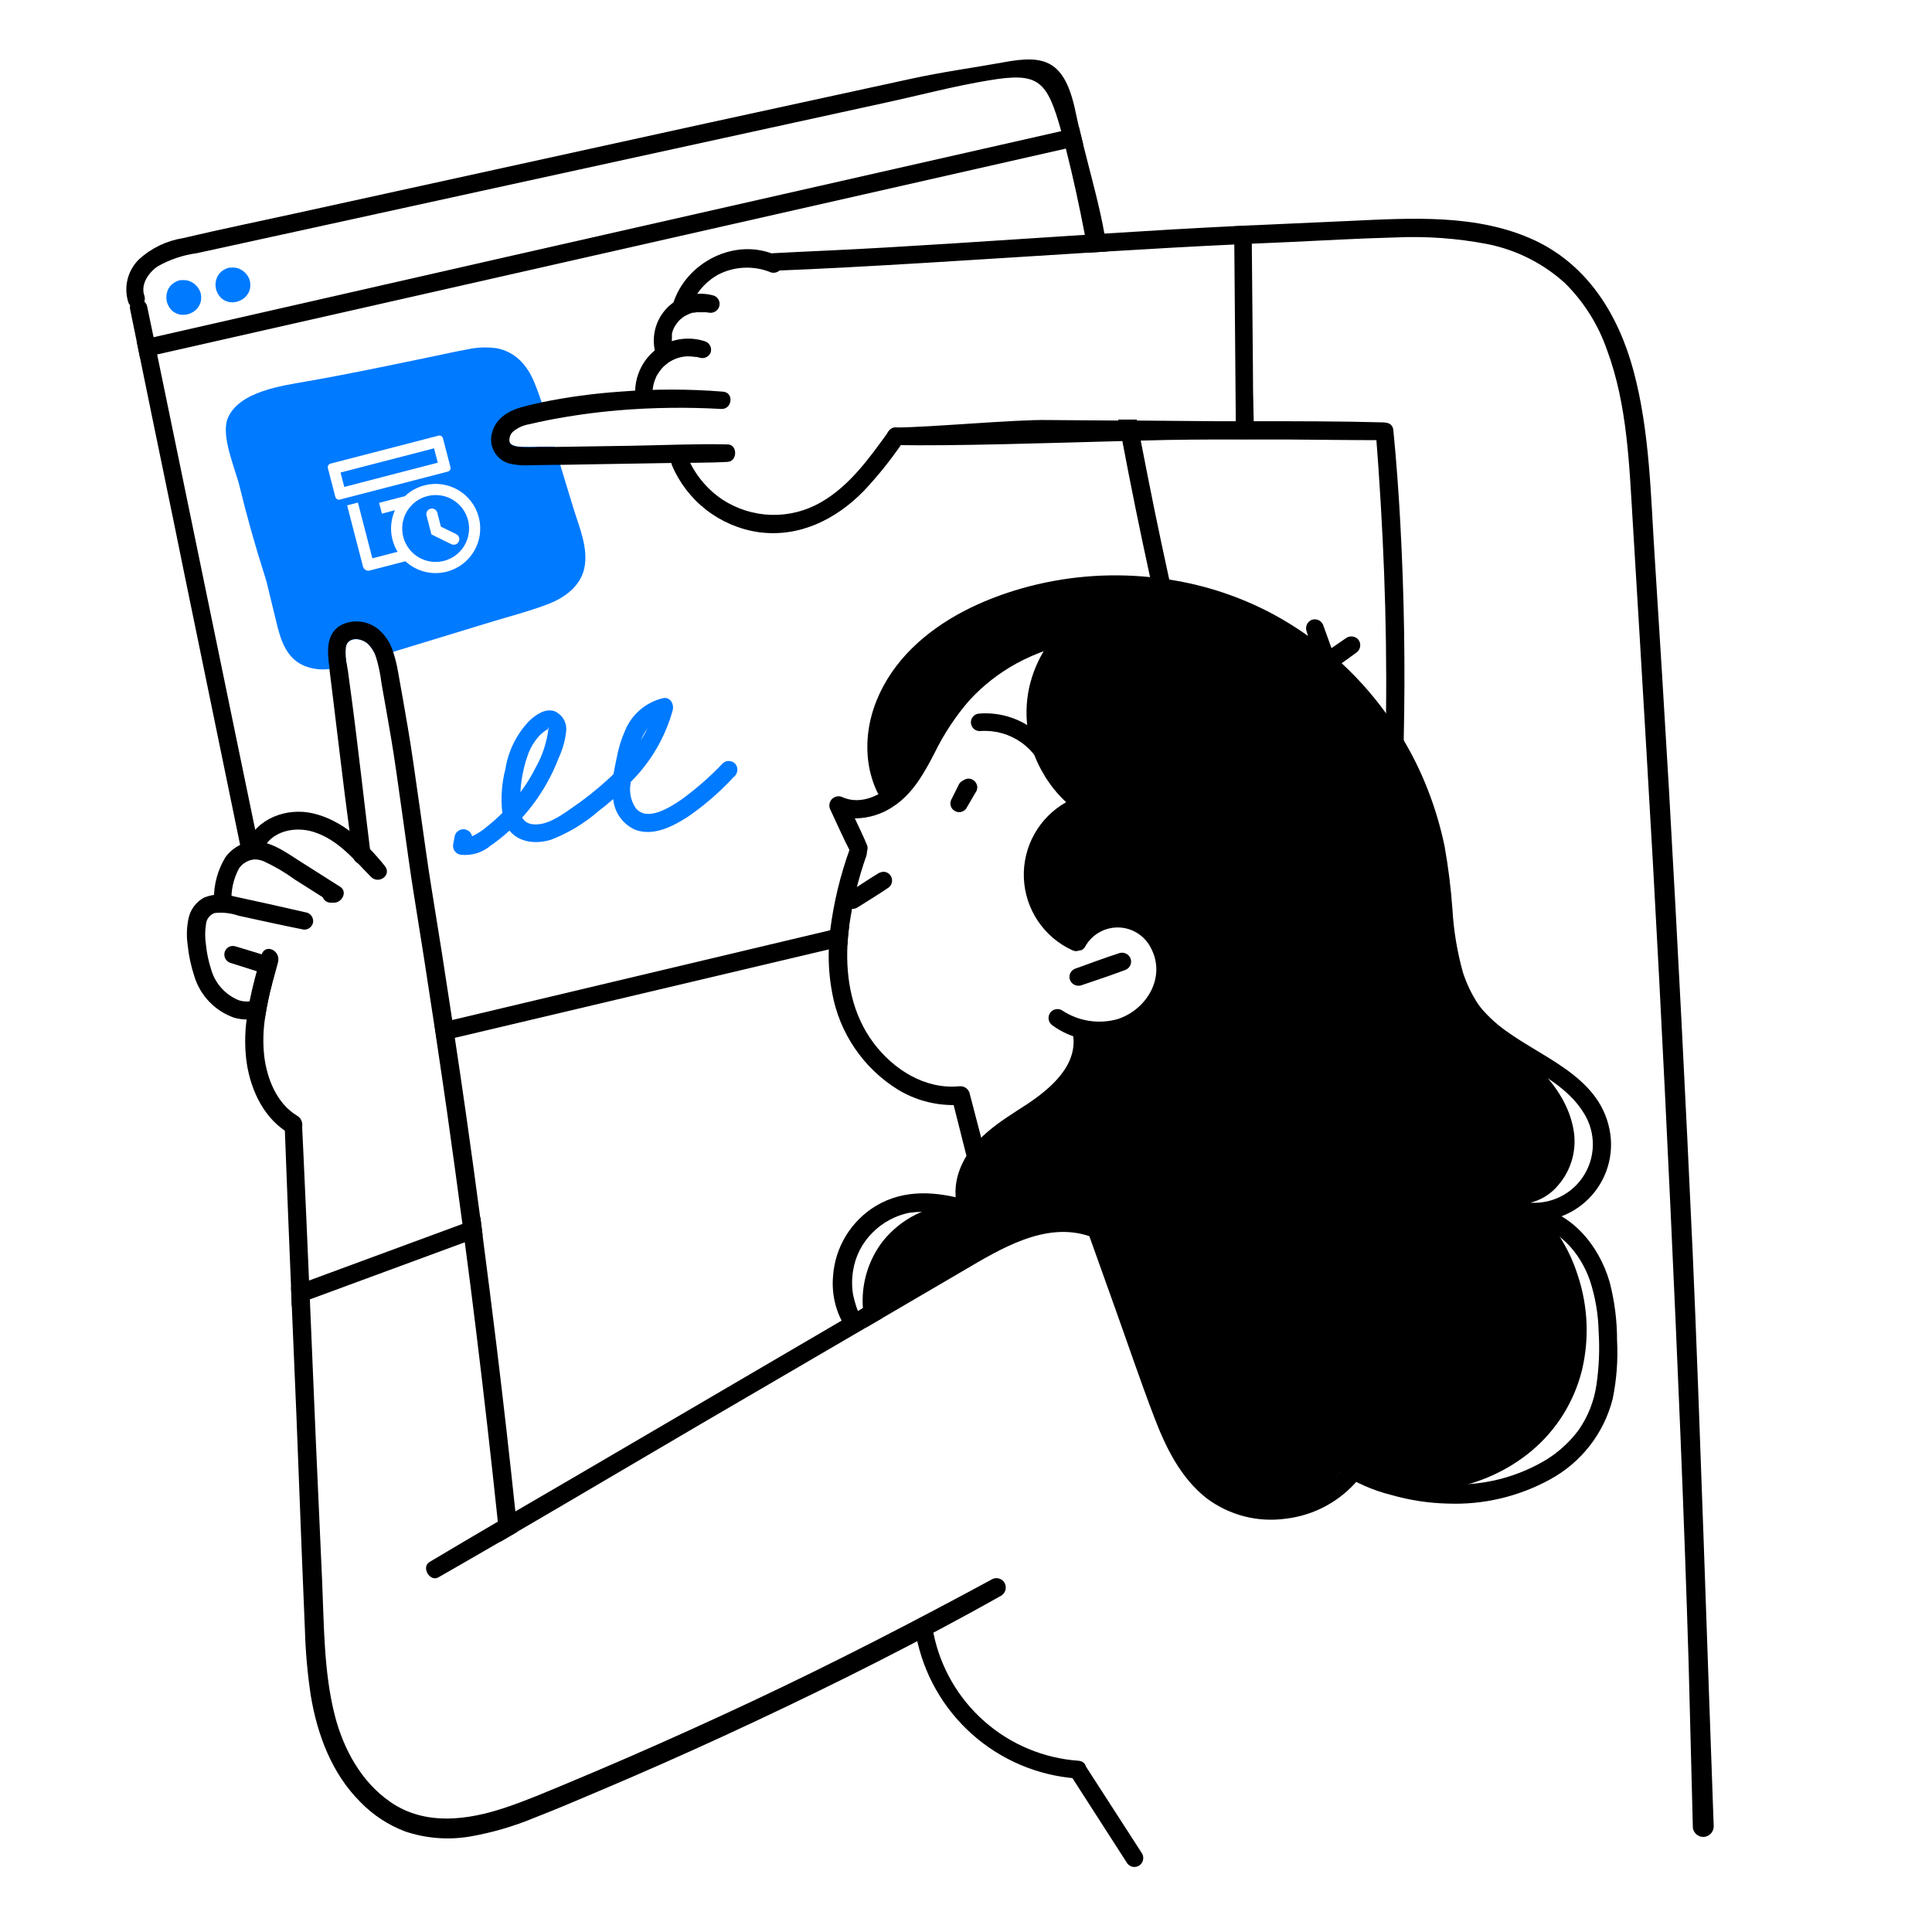 <svg width="192" height="192" viewBox="0 0 192 192" fill="none" xmlns="http://www.w3.org/2000/svg">
<rect width="192" height="192" fill="white"/>
<path d="M165.029 83.37C164.593 72.485 163.833 43.198 160.598 34.048C157.364 24.898 149.706 23.599 144.352 22.971C138.998 22.343 109.187 23.953 109.187 23.953C109.187 23.953 105.591 8.062 103.959 6.644C102.327 5.226 70.425 12.551 63.129 14.486C55.833 16.421 16.761 24.625 14.243 25.807C11.725 26.988 25.024 83.289 25.024 83.289L22.41 86.774C22.218 88.665 22.085 89.499 22.085 89.499L20.889 89.824C20.889 89.824 19.146 91.242 19.693 95.599C20.239 99.956 24.914 100.93 24.914 100.93C24.914 100.93 25.238 103.648 25.785 107.134C25.913 108.102 26.291 109.021 26.883 109.798C27.475 110.575 28.26 111.184 29.16 111.564C29.16 111.564 30.031 131.503 30.253 137.484C30.474 143.466 29.514 165.546 34.174 175.042C38.833 184.539 45.384 182.663 50.937 180.706C56.49 178.75 91.331 161.765 91.331 161.765C91.331 161.765 91.331 164.807 95.023 169.814C98.715 174.821 106.89 175.81 106.89 175.81C106.89 175.81 111.247 182.885 112.99 184.517C114.733 186.149 168.241 181.652 169.275 180.382C170.309 179.111 165.465 94.262 165.029 83.37ZM50.28 151.419L43.958 102.097L83.267 93.28C83.267 93.28 82.528 94.019 84.463 101.115C86.398 108.212 95.459 108.847 95.459 108.847C95.459 108.847 99.048 122.021 99.151 122.567C99.254 123.114 50.28 151.419 50.28 151.419ZM115.493 58.875L112.222 42.947H137.485L138.223 73.105L115.493 58.875Z" fill="white"/>
<path d="M73.117 75.966C72.973 75.781 72.761 75.661 72.529 75.632C72.296 75.603 72.061 75.667 71.876 75.811C70.589 77.17 69.177 78.406 67.659 79.503C66.559 80.241 64.278 81.718 63.162 80.286C62.688 79.571 62.511 78.699 62.668 77.856C62.664 77.812 62.664 77.767 62.668 77.723C64.663 75.747 66.107 73.282 66.855 70.575C67.002 69.984 66.626 69.238 65.902 69.379C65.073 69.573 64.302 69.96 63.65 70.508C62.999 71.055 62.485 71.749 62.151 72.532C61.757 73.399 61.472 74.312 61.301 75.249C61.183 75.803 61.065 76.364 60.969 76.926C60.802 77.103 60.625 77.273 60.438 77.435C59.265 78.511 58.013 79.499 56.694 80.389C55.638 81.127 54.271 82.08 52.92 81.91C52.707 81.893 52.502 81.824 52.323 81.708C52.144 81.592 51.996 81.433 51.894 81.246C52.829 80.21 53.647 79.073 54.33 77.856C54.79 77.046 55.188 76.201 55.519 75.331C55.904 74.507 56.153 73.627 56.258 72.724C56.316 72.307 56.238 71.883 56.034 71.516C55.83 71.148 55.512 70.856 55.128 70.686C54.183 70.346 53.2 71.055 52.551 71.69C51.313 73.001 50.502 74.657 50.224 76.438C49.854 77.859 49.751 79.337 49.922 80.795C49.437 81.273 48.927 81.724 48.393 82.147C47.947 82.534 47.45 82.86 46.916 83.114C46.874 82.911 46.761 82.729 46.599 82.601C46.436 82.472 46.234 82.404 46.026 82.41C45.819 82.415 45.62 82.493 45.465 82.63C45.309 82.766 45.206 82.953 45.174 83.158C45.122 83.431 45.077 83.705 45.026 83.978C45.004 84.202 45.068 84.425 45.205 84.604C45.342 84.782 45.542 84.901 45.764 84.938C46.303 85.003 46.848 84.955 47.367 84.797C47.886 84.639 48.366 84.376 48.777 84.022C49.428 83.573 50.048 83.08 50.631 82.545C51.583 83.727 53.252 83.912 54.751 83.454C56.475 82.79 58.07 81.831 59.463 80.618C59.965 80.234 60.46 79.835 60.94 79.414C61 80.076 61.237 80.709 61.627 81.247C62.017 81.785 62.545 82.208 63.155 82.472C64.942 83.129 66.847 82.132 68.324 81.194C69.997 80.046 71.536 78.713 72.91 77.221C73.102 77.081 73.231 76.87 73.27 76.636C73.309 76.401 73.254 76.16 73.117 75.966ZM52.551 74.769C52.8 74.16 53.154 73.6 53.599 73.115C53.821 72.889 54.069 72.691 54.338 72.524L54.456 72.458C54.446 72.387 54.446 72.315 54.456 72.244C54.475 72.281 54.49 72.321 54.5 72.362C54.5 72.399 54.5 72.428 54.5 72.458C54.5 72.561 54.552 72.598 54.5 72.458C54.331 73.8 53.902 75.097 53.237 76.276C52.805 77.139 52.295 77.962 51.716 78.735C51.788 77.378 52.07 76.04 52.551 74.769ZM63.628 73.713C63.812 73.229 64.06 72.772 64.366 72.355C64.136 72.822 63.88 73.276 63.598 73.713H63.628Z" fill="#007AFF"/>
<path d="M107.163 62.064C103.134 62.59 99.362 64.334 96.351 67.063C94.838 68.416 93.542 69.996 92.512 71.745C91.389 73.665 90.555 75.784 89.092 77.483C87.8 78.96 85.585 80.112 83.65 79.189C83.484 79.128 83.304 79.116 83.132 79.156C82.96 79.195 82.803 79.283 82.679 79.409C82.556 79.536 82.472 79.695 82.437 79.868C82.402 80.041 82.418 80.221 82.483 80.385C83.163 81.825 83.798 83.295 84.536 84.705C84.641 84.903 84.816 85.054 85.026 85.128C85.237 85.203 85.468 85.196 85.674 85.109C85.88 85.022 86.046 84.861 86.138 84.658C86.231 84.454 86.245 84.224 86.176 84.011C85.799 83.11 85.378 82.216 84.95 81.33C86.344 81.326 87.705 80.895 88.849 80.097C90.717 78.849 91.84 76.833 92.851 74.883C93.779 72.969 94.956 71.186 96.351 69.581C97.691 68.128 99.257 66.901 100.989 65.948C102.988 64.856 105.162 64.121 107.414 63.777C107.641 63.744 107.845 63.622 107.983 63.437C108.12 63.253 108.178 63.022 108.145 62.795C108.112 62.568 107.989 62.363 107.805 62.226C107.621 62.089 107.39 62.031 107.163 62.064Z" fill="black"/>
<path d="M97.385 119.93C96.455 116.578 95.628 113.195 94.772 109.821C92.828 109.829 90.92 109.303 89.255 108.299C87.551 107.248 86.088 105.85 84.96 104.196C83.831 102.542 83.063 100.669 82.705 98.7C82.43 97.264 82.317 95.803 82.365 94.343C82.365 93.707 82.432 93.072 82.505 92.437C82.854 89.688 83.506 86.987 84.448 84.381C84.825 83.295 86.464 83.952 86.102 85.031C85.306 87.29 84.734 89.623 84.396 91.994C84.396 92.083 84.396 92.179 84.359 92.275C84.293 92.814 84.241 93.36 84.219 93.9C84.049 97.333 84.699 100.819 86.796 103.625C88.782 106.283 91.921 108.285 95.34 107.952C95.581 107.926 95.822 107.993 96.015 108.138C96.209 108.283 96.339 108.497 96.381 108.735C97.297 112.302 98.272 115.854 99.114 119.443C99.357 120.484 97.659 120.912 97.385 119.93Z" fill="black"/>
<path d="M97.112 78.126C97.078 77.9 96.956 77.696 96.773 77.558C96.681 77.487 96.576 77.436 96.465 77.407C96.353 77.378 96.237 77.371 96.123 77.388C95.965 77.419 95.816 77.485 95.687 77.58L95.525 77.676C95.401 77.771 95.307 77.899 95.251 78.045L94.513 79.522C94.469 79.626 94.447 79.738 94.447 79.85C94.447 79.963 94.469 80.075 94.513 80.179C94.591 80.354 94.723 80.499 94.889 80.593C95.053 80.691 95.247 80.73 95.436 80.704C95.665 80.671 95.872 80.549 96.012 80.364C96.322 79.832 96.64 79.3 96.943 78.769C97.019 78.678 97.07 78.568 97.09 78.451C97.126 78.347 97.134 78.235 97.112 78.126Z" fill="black"/>
<path d="M105.597 76.723C105.102 74.931 103.995 73.369 102.468 72.309C100.94 71.249 99.09 70.757 97.238 70.919C97.125 70.935 97.016 70.973 96.917 71.031C96.818 71.09 96.732 71.167 96.663 71.258C96.594 71.35 96.544 71.454 96.515 71.565C96.487 71.676 96.48 71.791 96.496 71.905C96.512 72.018 96.55 72.127 96.608 72.226C96.666 72.325 96.743 72.411 96.835 72.48C96.927 72.549 97.031 72.599 97.142 72.628C97.253 72.656 97.368 72.663 97.482 72.647C98.911 72.555 100.328 72.957 101.496 73.785C102.664 74.613 103.513 75.817 103.899 77.196C103.988 77.388 104.143 77.542 104.335 77.63C104.527 77.719 104.745 77.736 104.949 77.68C105.153 77.623 105.33 77.496 105.449 77.32C105.567 77.145 105.62 76.934 105.597 76.723Z" fill="black"/>
<path d="M88.473 86.972C88.402 86.88 88.313 86.803 88.212 86.746C88.11 86.689 87.998 86.653 87.883 86.64C87.657 86.629 87.434 86.691 87.247 86.817C86.221 87.438 85.217 88.124 84.205 88.781C84.025 88.923 83.909 89.129 83.881 89.357C83.853 89.584 83.916 89.812 84.057 89.993C84.2 90.17 84.406 90.286 84.632 90.315C84.858 90.344 85.086 90.284 85.268 90.148C86.287 89.505 87.321 88.877 88.318 88.198C88.5 88.055 88.618 87.847 88.647 87.617C88.676 87.388 88.614 87.156 88.473 86.972Z" fill="black"/>
<path d="M108.168 79.204C106.825 78.269 105.726 77.024 104.964 75.575C104.202 74.125 103.8 72.514 103.79 70.877C103.781 69.24 104.165 67.625 104.91 66.167C105.656 64.709 106.74 63.452 108.072 62.501C108.981 61.828 107.91 60.462 107.001 61.12C104.58 62.888 102.892 65.484 102.26 68.415C101.652 71.348 102.18 74.402 103.737 76.96C104.336 77.984 105.082 78.915 105.953 79.721C104.625 80.469 103.53 81.569 102.789 82.899C102.047 84.23 101.688 85.74 101.75 87.262C101.813 88.784 102.295 90.259 103.144 91.525C103.992 92.79 105.174 93.796 106.559 94.431C107.6 94.934 108.257 93.25 107.216 92.748C106.052 92.19 105.082 91.298 104.428 90.185C103.775 89.073 103.468 87.791 103.547 86.503C103.627 85.215 104.088 83.98 104.873 82.956C105.658 81.933 106.731 81.166 107.954 80.755C108.1 80.694 108.228 80.597 108.324 80.471C108.421 80.346 108.483 80.198 108.505 80.041C108.526 79.884 108.507 79.725 108.448 79.578C108.389 79.431 108.292 79.303 108.168 79.204Z" fill="black"/>
<path d="M116.195 93.819C115.812 92.9 115.193 92.098 114.4 91.496C113.608 90.893 112.671 90.509 111.683 90.385C110.602 90.264 109.509 90.474 108.549 90.987C107.59 91.5 106.808 92.291 106.307 93.257C105.901 94.136 107.333 94.963 107.828 94.099C108.149 93.508 108.626 93.016 109.207 92.676C109.787 92.336 110.45 92.161 111.123 92.17C111.796 92.179 112.453 92.372 113.024 92.728C113.595 93.083 114.059 93.588 114.364 94.188C115.914 97.068 113.995 100.324 111.07 101.277C110.156 101.535 109.197 101.595 108.257 101.454C107.317 101.312 106.419 100.973 105.62 100.457C105.432 100.316 105.196 100.256 104.963 100.289C104.731 100.322 104.521 100.447 104.38 100.635C104.239 100.823 104.178 101.059 104.211 101.292C104.245 101.524 104.369 101.734 104.557 101.875C105.457 102.544 106.492 103.01 107.59 103.239C108.688 103.469 109.822 103.457 110.915 103.204C111.94 102.982 112.907 102.551 113.758 101.937C114.608 101.323 115.322 100.54 115.855 99.638C116.367 98.763 116.664 97.78 116.723 96.769C116.782 95.758 116.601 94.747 116.195 93.819Z" fill="black"/>
<path d="M112.339 95.213C112.242 95 112.067 94.833 111.85 94.745C111.633 94.657 111.391 94.655 111.173 94.741C109.696 95.221 108.27 95.76 106.823 96.277C106.716 96.32 106.618 96.385 106.536 96.467C106.454 96.549 106.389 96.646 106.345 96.753C106.301 96.861 106.278 96.976 106.279 97.092C106.28 97.208 106.305 97.322 106.35 97.429C106.446 97.641 106.62 97.809 106.836 97.897C107.051 97.985 107.293 97.986 107.51 97.901C108.987 97.399 110.427 96.919 111.867 96.38C112.084 96.287 112.255 96.113 112.344 95.894C112.432 95.675 112.43 95.431 112.339 95.213Z" fill="black"/>
<path d="M107.208 107.282C105.465 110.036 102.415 111.351 99.912 113.263C97.888 114.814 95.784 117.576 97.15 120.212C97.207 120.356 97.227 120.512 97.207 120.665C97.187 120.819 97.128 120.965 97.035 121.089C96.943 121.212 96.819 121.31 96.678 121.373C96.536 121.435 96.381 121.46 96.227 121.445C94.896 121.309 93.552 121.508 92.318 122.024C91.083 122.54 89.998 123.356 89.16 124.399C88.151 125.712 87.58 127.308 87.528 128.963C87.499 129.639 87.556 130.317 87.698 130.979L86.088 131.917C85.915 131.291 85.803 130.651 85.755 130.004C85.572 127.622 86.274 125.255 87.727 123.358C88.612 122.251 89.724 121.348 90.99 120.711C92.255 120.074 93.644 119.717 95.06 119.666C94.844 118.493 94.961 117.282 95.4 116.173C96.581 113.101 99.409 111.461 102.046 109.748C104.372 108.205 107.215 105.834 106.609 102.681C106.388 101.581 108.086 101.337 108.33 102.43C108.606 104.132 108.203 105.874 107.208 107.282Z" fill="black"/>
<path d="M154.861 117.774C154.235 118.539 153.403 119.108 152.463 119.415C151.523 119.721 150.515 119.751 149.559 119.502C148.488 119.2 148.953 117.368 150.031 117.605C150.722 117.776 151.451 117.676 152.07 117.324C152.745 116.924 153.305 116.354 153.693 115.672C154.082 114.989 154.286 114.217 154.285 113.432C154.285 111.52 153.2 109.784 152.018 108.352C150.672 106.868 149.242 105.462 147.735 104.142C146.163 102.721 144.875 101.015 143.939 99.114C142.211 95.347 142.248 91.101 141.849 87.062C141.536 83.789 140.698 80.587 139.368 77.58C139.205 77.211 139.036 76.841 138.866 76.487C138.497 75.749 138.127 75.01 137.677 74.272C135.449 70.425 132.41 67.111 128.77 64.56C125.13 62.009 120.977 60.283 116.601 59.502C115.966 59.392 115.324 59.288 114.681 59.214C109.693 58.601 104.631 59.183 99.912 60.913C96.316 62.242 92.786 64.243 90.43 67.33C88.074 70.417 87.144 74.523 88.783 78.06C89.256 79.079 87.668 79.751 87.189 78.739C86.746 77.805 86.447 76.809 86.302 75.785C85.711 71.51 87.624 67.389 90.622 64.435C93.62 61.481 97.578 59.606 101.551 58.469C105.691 57.295 110.016 56.917 114.297 57.353C114.932 57.413 115.568 57.494 116.203 57.597C119.819 58.154 123.315 59.32 126.541 61.046C130.967 63.445 134.795 66.809 137.744 70.889C138.371 71.754 138.962 72.647 139.501 73.57C140.422 75.12 141.215 76.743 141.871 78.422C142.595 80.266 143.161 82.168 143.563 84.108C143.934 86.192 144.195 88.295 144.345 90.407C144.469 92.518 144.818 94.61 145.386 96.647C146.044 98.652 147.162 100.475 148.651 101.971C151.604 105.058 155.489 107.657 156.353 112.147C156.547 113.137 156.514 114.158 156.256 115.133C155.997 116.108 155.52 117.011 154.861 117.774Z" fill="black"/>
<path d="M157.224 136.124C156.453 139.279 154.694 142.105 152.203 144.188C147.543 148.095 140.661 149.358 135.019 146.995C133.191 149.198 130.582 150.609 127.737 150.931C124.965 151.308 122.155 150.579 119.917 148.9C117.318 146.869 115.833 143.812 114.681 140.777C113.293 137.136 112.045 133.436 110.731 129.766L108.249 122.825L107.511 120.728C108.296 120.865 109.056 121.113 109.77 121.466C109.97 122.005 110.154 122.544 110.354 123.083L112.724 129.729C113.972 133.215 115.161 136.73 116.498 140.186C117.547 142.896 118.854 145.717 121.254 147.489C125.153 150.377 131.282 149.232 133.97 145.274C134.093 145.11 134.266 144.99 134.463 144.932C134.661 144.875 134.871 144.884 135.063 144.956C137.989 146.312 141.285 146.652 144.426 145.924C150.002 144.705 154.661 140.437 155.614 134.707C156.089 131.901 155.772 129.018 154.7 126.382C153.628 123.746 151.843 121.46 149.544 119.782C148.614 119.125 149.662 117.752 150.6 118.372C153.571 120.405 155.766 123.386 156.825 126.827C157.81 129.831 157.948 133.048 157.224 136.124Z" fill="black"/>
<path d="M110.339 123.135C110.233 123.277 110.079 123.376 109.905 123.414C109.731 123.452 109.55 123.426 109.394 123.341C109.025 123.147 108.643 122.982 108.249 122.847C103.878 121.37 99.425 124.109 95.695 126.303C93.03 127.853 90.371 129.419 87.705 130.977L86.096 131.915L69.65 141.515C63.58 145.067 57.524 148.656 51.447 152.2C50.871 152.533 50.295 152.865 49.726 153.205C47.681 154.394 45.635 155.568 43.582 156.749C42.711 157.251 41.839 155.738 42.688 155.228C44.958 153.874 47.233 152.53 49.512 151.196L51.233 150.192L57.694 146.426L84.19 130.918L85.763 129.987L87.535 128.946C90.814 127.004 94.093 125.047 97.416 123.186C100.436 121.503 104.062 120.092 107.503 120.735C108.288 120.871 109.049 121.119 109.763 121.473C109.935 121.556 110.103 121.647 110.265 121.746C110.378 121.821 110.472 121.921 110.539 122.038C110.607 122.155 110.645 122.287 110.653 122.422C110.66 122.557 110.635 122.692 110.58 122.815C110.526 122.939 110.443 123.049 110.339 123.135Z" fill="black"/>
<path d="M31.116 91.639C31.083 91.863 30.965 92.065 30.785 92.203C30.606 92.34 30.381 92.403 30.156 92.378C28.007 91.949 25.858 91.469 23.71 91.004C22.945 90.737 22.129 90.646 21.324 90.738C21.085 90.824 20.876 90.978 20.723 91.181C20.571 91.385 20.482 91.629 20.468 91.883C20.364 92.546 20.364 93.221 20.468 93.884C20.55 94.72 20.724 95.545 20.985 96.343C21.18 97.034 21.533 97.671 22.014 98.203C22.496 98.736 23.094 99.151 23.761 99.415C24.093 99.517 24.443 99.55 24.788 99.511C25.183 99.483 25.564 99.348 25.89 99.122C26.216 98.896 26.476 98.587 26.641 98.226C26.711 98.037 26.847 97.879 27.025 97.783C26.751 98.81 26.532 99.85 26.368 100.9C25.782 101.17 25.145 101.311 24.5 101.313C24.08 101.313 23.662 101.253 23.259 101.136C22.33 100.81 21.49 100.271 20.806 99.561C20.123 98.852 19.615 97.993 19.323 97.052C18.979 96.017 18.751 94.947 18.644 93.862C18.525 93.004 18.555 92.132 18.732 91.285C18.823 90.841 19.011 90.422 19.283 90.059C19.555 89.697 19.904 89.399 20.305 89.188C21.25 88.823 22.291 88.787 23.259 89.084C25.615 89.594 27.978 90.111 30.326 90.657C30.443 90.669 30.556 90.704 30.659 90.76C30.762 90.816 30.853 90.892 30.926 90.983C31 91.075 31.055 91.18 31.087 91.292C31.12 91.405 31.13 91.523 31.116 91.639Z" fill="black"/>
<path d="M29.994 112.118C29.96 112.235 29.901 112.344 29.822 112.437C29.743 112.531 29.646 112.606 29.536 112.66C29.427 112.713 29.307 112.744 29.185 112.748C29.063 112.753 28.941 112.732 28.827 112.687C26.368 111.321 24.936 108.515 24.508 105.568C24.319 104.164 24.319 102.741 24.508 101.337C24.574 100.731 24.677 100.126 24.796 99.535C25.106 97.962 25.534 96.419 25.977 94.92C26.324 93.709 27.949 94.44 27.624 95.658C27.424 96.397 27.225 97.098 27.033 97.829C26.759 98.856 26.54 99.896 26.376 100.945C26.152 102.268 26.112 103.615 26.258 104.948C26.538 107.281 27.557 109.689 29.492 110.856C29.709 110.975 29.878 111.167 29.969 111.397C30.061 111.627 30.07 111.882 29.994 112.118Z" fill="black"/>
<path d="M26.301 94.933C25.356 94.638 24.418 94.349 23.473 94.069C23.261 93.987 23.027 93.987 22.816 94.069C22.709 94.113 22.614 94.179 22.534 94.261C22.454 94.344 22.391 94.442 22.35 94.549C22.27 94.763 22.275 94.999 22.366 95.209C22.457 95.418 22.627 95.584 22.838 95.671L25.659 96.565C25.873 96.646 26.109 96.646 26.323 96.565C26.543 96.47 26.715 96.292 26.803 96.07C26.885 95.853 26.879 95.611 26.785 95.399C26.691 95.186 26.517 95.019 26.301 94.933Z" fill="black"/>
<path d="M33.155 89.706H32.815C32.653 89.698 32.497 89.642 32.365 89.546C32.234 89.451 32.134 89.319 32.077 89.167L29.278 87.394C28.307 86.688 27.268 86.079 26.176 85.578L25.977 85.511C25.681 85.409 25.364 85.384 25.056 85.436C24.747 85.489 24.457 85.619 24.212 85.814C24.029 85.958 23.869 86.13 23.739 86.324C23.214 87.316 22.959 88.429 23.001 89.551C22.912 90.673 21.177 90.474 21.258 89.351C21.246 87.889 21.64 86.453 22.395 85.201C22.775 84.672 23.284 84.248 23.872 83.968C24.421 83.704 25.03 83.592 25.637 83.643H25.733C27.21 83.805 28.532 84.78 29.765 85.563L33.804 88.126C34.587 88.62 33.967 89.75 33.155 89.706Z" fill="black"/>
<path d="M38.242 86.058C36.396 83.761 34.048 81.509 31.094 80.83C28.48 80.224 25.489 81.332 24.448 83.924C24.363 84.139 24.366 84.38 24.459 84.592C24.551 84.805 24.723 84.972 24.939 85.058C25.154 85.143 25.395 85.139 25.607 85.047C25.82 84.955 25.987 84.782 26.072 84.566C26.885 82.573 29.314 82.078 31.19 82.683C33.612 83.459 35.141 85.394 36.839 87.114C37.614 87.949 38.98 86.966 38.242 86.058Z" fill="black"/>
<path d="M58.055 56.526C57.641 58.291 56.135 59.369 54.532 60.011C52.612 60.75 50.552 61.274 48.573 61.88L42.023 63.881L39.069 64.782L37.385 65.299C37.223 64.801 36.942 64.349 36.566 63.984C35.894 63.379 34.55 63.246 34.35 64.346C34.301 64.95 34.343 65.557 34.476 66.148C33.903 66.309 33.318 66.423 32.726 66.488C31.877 66.596 31.015 66.484 30.222 66.163C28.347 65.35 27.852 63.438 27.416 61.629C27.106 60.358 26.803 59.096 26.493 57.826C26.434 57.641 26.382 57.456 26.323 57.264C25.378 54.31 24.539 51.33 23.805 48.322C23.384 46.579 21.9 43.285 22.646 41.535C23.79 38.877 28.073 38.33 30.525 37.894C34.749 37.156 38.936 36.27 43.138 35.398C44.216 35.17 45.294 34.933 46.38 34.734C47.325 34.522 48.299 34.474 49.26 34.593C51.165 34.904 52.391 36.27 53.093 37.99C53.366 38.64 53.595 39.297 53.831 39.977C54.067 40.656 54.185 41.151 54.355 41.742C53.772 41.853 53.181 41.986 52.598 42.126C51.997 42.221 51.433 42.476 50.966 42.864C50.824 42.996 50.719 43.161 50.659 43.344C50.6 43.528 50.588 43.724 50.626 43.913C50.774 44.297 51.32 44.356 51.66 44.386C52.287 44.419 52.916 44.419 53.543 44.386H55.123C55.308 44.984 55.485 45.582 55.67 46.18L56.977 50.485C57.56 52.383 58.513 54.517 58.055 56.526Z" fill="#007AFF"/>
<path d="M51.409 152.238C50.833 152.57 50.257 152.902 49.688 153.242C49.615 152.57 49.548 151.905 49.474 151.233C48.81 144.922 48.091 138.61 47.318 132.299C46.959 129.345 46.582 126.391 46.188 123.438C46.114 122.825 46.033 122.219 45.952 121.606C45.46 117.919 44.953 114.227 44.431 110.529C44.096 108.196 43.754 105.862 43.404 103.529C43.325 102.938 43.237 102.347 43.139 101.756C42.489 97.424 41.812 93.089 41.108 88.752C40.517 85.111 39.476 76.863 38.848 73.244C38.545 71.457 38.228 69.678 37.91 67.898C37.805 67.012 37.622 66.137 37.364 65.284C37.199 64.786 36.918 64.336 36.544 63.969C35.872 63.364 34.528 63.231 34.365 64.338C34.31 64.939 34.35 65.545 34.484 66.133C34.521 66.325 34.55 66.517 34.58 66.694L34.949 69.441C35.444 73.06 36.374 81.257 36.839 84.949C36.853 85.17 36.783 85.388 36.643 85.56C36.504 85.731 36.304 85.844 36.084 85.875C35.865 85.905 35.642 85.852 35.461 85.726C35.279 85.599 35.151 85.409 35.104 85.193C34.964 84.247 34.838 83.302 34.705 82.35C34.188 78.606 33.228 70.372 32.741 66.51C32.737 66.458 32.737 66.406 32.741 66.355C32.534 64.878 32.335 63.024 33.871 62.13C34.471 61.823 35.15 61.701 35.82 61.779C36.49 61.856 37.122 62.13 37.637 62.566C38.311 63.157 38.807 63.924 39.07 64.782C39.273 65.402 39.431 66.036 39.542 66.679C39.882 68.533 40.199 70.372 40.524 72.27C41.181 76.043 42.252 84.432 42.873 88.206C43.591 92.592 44.281 96.978 44.94 101.365C45.029 101.956 45.118 102.554 45.199 103.145C45.598 105.774 45.984 108.405 46.358 111.039C46.826 114.337 47.279 117.643 47.717 120.956L47.961 122.788C48.448 126.48 48.906 130.172 49.356 133.82C50.021 139.285 50.641 144.75 51.217 150.214C51.298 150.886 51.365 151.551 51.409 152.238Z" fill="black"/>
<path d="M99.365 158.649C98.38 159.205 97.396 159.752 96.411 160.289C88.406 164.66 80.209 168.707 71.916 172.525C67.781 174.43 63.609 176.271 59.399 178.049C57.302 178.942 55.197 179.836 53.071 180.663C51.03 181.508 48.903 182.128 46.727 182.509C44.57 182.877 42.356 182.707 40.281 182.014C38.583 181.376 37.049 180.367 35.791 179.06C32.977 176.247 31.545 172.414 30.895 168.567C30.565 166.4 30.368 164.215 30.304 162.024C30.201 159.69 30.105 157.349 30.016 155.023C29.824 150.209 29.647 145.423 29.455 140.601C29.307 136.988 29.154 133.377 28.997 129.768L28.923 127.892C28.702 122.585 28.492 117.28 28.295 111.978C28.27 111.861 28.268 111.74 28.292 111.622C28.315 111.505 28.362 111.393 28.431 111.294C28.499 111.196 28.587 111.112 28.689 111.049C28.791 110.987 28.905 110.945 29.024 110.929C29.143 110.912 29.264 110.92 29.38 110.952C29.495 110.984 29.603 111.039 29.696 111.115C29.789 111.191 29.866 111.285 29.921 111.392C29.976 111.498 30.008 111.615 30.016 111.735C30.068 112.879 30.127 114.024 30.178 115.176C30.363 119.186 30.54 123.21 30.71 127.228C30.71 127.855 30.762 128.483 30.791 129.103C30.983 133.815 31.183 138.529 31.39 143.245C31.596 147.961 31.805 152.618 32.017 157.216C32.209 161.647 32.18 166.13 33.258 170.42C34.114 173.802 35.901 177.103 38.833 179.104C42.245 181.445 46.439 180.899 50.161 179.658C52.273 178.957 54.326 178.071 56.372 177.221C58.417 176.372 60.485 175.486 62.531 174.6C66.622 172.818 70.685 170.979 74.722 169.084C82.845 165.266 90.784 161.175 98.664 156.906C98.891 156.811 99.147 156.809 99.375 156.902C99.603 156.994 99.786 157.174 99.882 157.401C99.978 157.635 99.977 157.898 99.88 158.131C99.783 158.365 99.598 158.551 99.365 158.649Z" fill="black"/>
<path d="M107.2 174.983C103.735 174.742 100.445 173.369 97.837 171.076C95.228 168.782 93.446 165.695 92.763 162.289C92.542 161.196 90.828 161.44 91.043 162.54C91.767 166.334 93.725 169.783 96.61 172.351C99.496 174.918 103.148 176.462 107.001 176.741C108.13 176.83 108.337 175.072 107.2 174.983Z" fill="black"/>
<path d="M113.44 184.109C111.623 181.284 109.799 178.458 107.968 175.632C107.824 175.449 107.614 175.331 107.383 175.302C107.152 175.273 106.919 175.336 106.735 175.477C106.555 175.623 106.439 175.833 106.41 176.062C106.381 176.292 106.442 176.524 106.579 176.71C108.396 179.541 110.215 182.369 112.037 185.195C112.108 185.287 112.196 185.364 112.297 185.422C112.398 185.48 112.509 185.517 112.625 185.532C112.74 185.546 112.857 185.537 112.969 185.506C113.081 185.475 113.186 185.422 113.277 185.35C113.46 185.205 113.579 184.994 113.609 184.763C113.639 184.531 113.579 184.297 113.44 184.109Z" fill="black"/>
<path d="M88.333 42.843C86.45 45.45 84.456 48.271 81.606 49.903C80.108 50.773 78.398 51.211 76.666 51.167C74.935 51.122 73.25 50.598 71.799 49.651C70.28 48.632 69.088 47.196 68.365 45.516C68.267 45.315 68.096 45.159 67.887 45.081C67.678 45.002 67.447 45.007 67.241 45.094C67.035 45.181 66.871 45.344 66.782 45.549C66.693 45.754 66.686 45.986 66.763 46.196C67.5 47.961 68.682 49.505 70.194 50.677C71.705 51.849 73.495 52.611 75.388 52.886C79.442 53.44 83.083 51.616 85.852 48.78C87.279 47.261 88.582 45.632 89.751 43.906C90.386 42.946 88.968 41.912 88.333 42.843Z" fill="black"/>
<path d="M72.323 45.9C70.322 46.011 68.306 45.981 66.297 46.018L60.485 46.114L55.685 46.196H55.316L52.739 46.233C52.064 46.278 51.385 46.231 50.723 46.092C50.397 46.018 50.089 45.878 49.818 45.68C49.547 45.483 49.32 45.233 49.149 44.944C48.978 44.656 48.868 44.337 48.825 44.004C48.782 43.672 48.807 43.335 48.899 43.013C49.283 41.536 50.575 40.797 51.941 40.435C52.569 40.266 53.204 40.111 53.847 39.978C56.415 39.454 59.015 39.101 61.63 38.922C65.034 38.648 68.454 38.648 71.858 38.922C72.973 39.018 72.766 40.709 71.658 40.642C68.265 40.45 64.862 40.495 61.475 40.775C59.09 40.979 56.719 41.311 54.371 41.772C53.788 41.883 53.197 42.016 52.613 42.156C52.013 42.251 51.449 42.506 50.981 42.895C50.84 43.026 50.734 43.191 50.675 43.375C50.615 43.558 50.604 43.754 50.642 43.943C50.789 44.327 51.336 44.386 51.676 44.416C52.303 44.449 52.931 44.449 53.559 44.416H55.139L62.812 44.298C65.965 44.246 69.147 44.091 72.301 44.165C73.305 44.165 73.312 45.834 72.323 45.9Z" fill="black"/>
<path d="M70.129 33.944C69.296 33.654 68.403 33.577 67.532 33.721C66.662 33.864 65.841 34.222 65.144 34.764C64.477 35.296 63.945 35.98 63.595 36.758C63.244 37.536 63.084 38.387 63.128 39.239C63.161 39.444 63.266 39.63 63.423 39.764C63.581 39.898 63.781 39.972 63.988 39.972C64.195 39.972 64.396 39.898 64.554 39.764C64.711 39.63 64.816 39.444 64.849 39.239C64.822 38.63 64.946 38.024 65.21 37.474C65.21 37.408 65.27 37.341 65.307 37.275C65.432 37.075 65.521 36.935 65.617 36.81C65.713 36.684 65.809 36.573 65.912 36.462L65.993 36.389L66.193 36.219C66.639 35.85 67.169 35.596 67.736 35.48C68.027 35.419 68.326 35.399 68.622 35.421C68.776 35.428 68.929 35.445 69.08 35.473H69.25L69.501 35.539C69.717 35.614 69.953 35.603 70.161 35.51C70.37 35.416 70.535 35.248 70.624 35.037C70.693 34.826 70.681 34.597 70.589 34.394C70.498 34.192 70.333 34.031 70.129 33.944Z" fill="black"/>
<path d="M70.993 29.395C70.177 29.145 69.308 29.125 68.481 29.336C67.654 29.546 66.901 29.98 66.303 30.59C65.706 31.199 65.288 31.961 65.094 32.792C64.9 33.623 64.938 34.492 65.203 35.303C65.296 35.514 65.468 35.68 65.682 35.766C65.896 35.851 66.135 35.849 66.348 35.76C66.555 35.665 66.718 35.494 66.805 35.283C66.891 35.072 66.894 34.836 66.813 34.623C66.865 34.815 66.813 34.564 66.813 34.527C66.813 34.49 66.813 34.365 66.776 34.283V34.069V33.981C66.765 33.826 66.765 33.67 66.776 33.515C66.776 33.441 66.776 33.375 66.776 33.301C66.779 33.262 66.779 33.222 66.776 33.183C66.832 32.903 66.937 32.636 67.087 32.393C66.946 32.578 67.131 32.334 67.153 32.29C67.175 32.245 67.234 32.171 67.279 32.12L67.411 31.95L67.53 31.817L67.64 31.713L67.81 31.581L67.98 31.455L68.076 31.396L68.468 31.204L68.667 31.13L68.852 31.071H68.999L69.206 31.034H69.42H69.76H69.974H70.181C70.225 31.034 70.528 31.115 70.306 31.034C70.525 31.113 70.766 31.105 70.979 31.011C71.192 30.918 71.361 30.746 71.451 30.532C71.536 30.32 71.536 30.083 71.45 29.871C71.365 29.66 71.201 29.489 70.993 29.395Z" fill="black"/>
<path d="M77.256 25.423C73.165 23.481 68.129 26.036 66.866 30.252C66.787 30.468 66.795 30.706 66.887 30.916C66.979 31.127 67.149 31.293 67.361 31.382C67.576 31.465 67.816 31.459 68.027 31.366C68.239 31.274 68.405 31.102 68.49 30.887C68.944 29.358 69.978 28.068 71.37 27.291C72.176 26.877 73.062 26.642 73.968 26.604C74.873 26.566 75.776 26.724 76.614 27.07C76.827 27.136 77.059 27.118 77.26 27.021C77.462 26.924 77.619 26.753 77.701 26.545C77.782 26.336 77.781 26.105 77.699 25.896C77.616 25.688 77.458 25.519 77.256 25.423Z" fill="black"/>
<path d="M170.302 181.355C170.336 181.629 170.263 181.906 170.098 182.128C169.933 182.349 169.688 182.498 169.416 182.544C169.142 182.58 168.865 182.507 168.645 182.342C168.424 182.176 168.277 181.931 168.235 181.658C168.183 179.782 167.865 167.14 167.813 165.271C167.356 150.162 166.706 135.068 166.004 119.974C165.303 104.88 164.527 89.786 163.626 74.707C163.183 67.14 162.731 59.571 162.268 51.999C161.913 46.246 161.736 40.25 159.705 34.785C158.839 32.279 157.409 30.005 155.526 28.139C153.353 26.169 150.685 24.826 147.809 24.255C144.798 23.678 141.729 23.458 138.667 23.598C135.151 23.686 131.636 23.893 128.129 24.055L124.392 24.218L122.642 24.299C118.817 24.476 114.519 24.72 110.036 24.993L108.138 25.111C97.527 25.769 86.051 26.551 77.086 26.898C75.971 26.943 75.698 25.215 76.835 25.163C78.704 25.06 80.572 24.979 82.44 24.89C89.633 24.558 98.989 23.908 107.806 23.339L109.748 23.214C114.386 22.918 118.817 22.66 122.635 22.475L124.377 22.394L134.073 21.958C140.188 21.678 146.812 21.22 152.535 23.893C157.829 26.389 160.843 31.329 162.327 36.816C163.966 42.879 164.047 49.318 164.454 55.543C164.946 63.209 165.416 70.874 165.864 78.539C166.736 93.87 167.521 109.207 168.22 124.553C168.899 139.898 169.734 166.01 170.302 181.355Z" fill="black"/>
<path d="M138.333 42.946C138.3 43.182 138.177 43.397 137.99 43.545C137.804 43.694 137.567 43.765 137.329 43.743C134.183 43.743 131.037 43.699 127.891 43.677H124.606H122.804C120.034 43.677 116.792 43.677 113.351 43.788L111.527 43.832C103.67 44.039 95.074 44.334 88.871 44.231C88.648 44.194 88.447 44.074 88.31 43.894C88.172 43.714 88.109 43.489 88.133 43.263C88.164 43.033 88.283 42.823 88.464 42.678C88.645 42.532 88.876 42.462 89.107 42.481C92.253 42.481 100.967 41.676 104.113 41.742L111.165 41.794H113.004L120.847 41.86H122.833H124.62C128.94 41.86 133.26 41.86 137.573 41.978C137.798 42.015 138.001 42.135 138.142 42.314C138.283 42.493 138.351 42.719 138.333 42.946Z" fill="black"/>
<path d="M139.5 73.526C139.5 74.877 139.427 76.229 139.375 77.58C139.213 77.211 139.043 76.842 138.873 76.487C138.503 75.749 138.134 75.01 137.684 74.272C137.684 73.127 137.736 71.983 137.743 70.838C137.854 61.548 137.455 52.266 136.731 42.991C136.643 41.868 138.356 41.61 138.467 42.739C138.777 45.856 138.998 48.98 139.168 52.111C139.552 59.244 139.663 66.383 139.5 73.526Z" fill="black"/>
<path d="M124.606 43.626H122.804C122.804 43.013 122.804 42.408 122.804 41.802C122.804 41.544 122.804 41.278 122.804 41.019C122.76 35.451 122.713 29.881 122.664 24.308C122.664 23.703 122.664 23.097 122.664 22.491L124.407 22.41C124.407 23.016 124.407 23.621 124.407 24.227V24.692C124.446 28.488 124.481 32.281 124.51 36.072C124.51 37.987 124.537 39.899 124.591 41.81L124.606 43.626Z" fill="black"/>
<path d="M47.968 122.789L46.239 123.439L30.791 129.132L28.996 129.797L28.923 127.921L29.617 127.663L30.71 127.257L45.124 121.94L46.003 121.615L47.746 120.965L47.968 122.789Z" fill="black"/>
<path d="M26.006 85.488C25.711 85.386 25.394 85.36 25.085 85.413C24.777 85.466 24.486 85.596 24.241 85.791L23.954 84.395C23.954 84.247 23.894 84.092 23.858 83.945C22.046 75.142 20.234 66.337 18.422 57.53C16.946 50.227 15.409 42.923 13.925 35.612C13.807 35.036 13.689 34.468 13.578 33.892C13.357 32.85 13.15 31.809 12.936 30.768C12.902 30.63 12.902 30.485 12.936 30.347C12.988 30.22 13.069 30.107 13.171 30.015C13.273 29.923 13.395 29.856 13.527 29.817C13.659 29.779 13.797 29.771 13.933 29.794C14.068 29.816 14.197 29.869 14.309 29.948C14.477 30.077 14.591 30.264 14.627 30.473C14.841 31.484 15.055 32.496 15.262 33.508L15.616 35.221C16.33 38.667 17.041 42.113 17.75 45.559L23.289 72.425C24.062 76.161 24.835 79.903 25.608 83.649C25.748 84.24 25.881 84.868 26.006 85.488Z" fill="black"/>
<path d="M84.396 92.002C84.396 92.091 84.397 92.187 84.36 92.283C84.293 92.822 84.242 93.368 84.219 93.907L82.366 94.35L68.66 97.592C60.847 99.438 53.029 101.287 45.206 103.138L43.434 103.559C43.353 102.968 43.257 102.377 43.168 101.787L44.948 101.366L53.433 99.35L82.506 92.445L84.396 92.002Z" fill="black"/>
<path d="M110.043 24.994L108.145 25.112L107.813 23.34C107.244 20.386 106.617 17.484 105.922 14.766C105.834 14.405 105.738 14.028 105.642 13.688C105.583 13.474 105.531 13.267 105.472 13.068C104.054 7.965 103.22 7.16 98.309 7.98C94.86 8.541 91.456 9.457 88.044 10.195L48.965 18.732L29.425 23.008L19.552 25.164C18.177 25.347 16.85 25.796 15.646 26.486C14.767 27.099 13.962 28.243 14.339 29.366C14.413 29.563 14.413 29.781 14.339 29.979C14.288 30.108 14.209 30.223 14.107 30.317C14.005 30.41 13.883 30.478 13.75 30.517C13.617 30.555 13.477 30.563 13.341 30.539C13.205 30.515 13.076 30.459 12.965 30.377C12.868 30.283 12.794 30.166 12.751 30.038C12.517 29.301 12.491 28.514 12.676 27.763C12.861 27.013 13.25 26.328 13.8 25.784C15.022 24.662 16.547 23.925 18.186 23.665C21.878 22.793 25.659 22.018 29.396 21.198L70.151 12.263L90.526 7.832C93.576 7.16 96.699 6.739 99.771 6.185C103.752 5.447 105.827 5.89 106.905 11.2C107.008 11.694 107.119 12.204 107.244 12.736C107.37 13.267 107.518 13.858 107.665 14.441C108.404 17.395 109.312 20.637 109.77 23.303C109.77 23.451 109.822 23.598 109.844 23.746C109.903 24.108 109.977 24.551 110.043 24.994Z" fill="black"/>
<path d="M116.608 59.479C115.973 59.369 115.33 59.265 114.688 59.191C114.555 58.564 114.414 57.936 114.282 57.308C113.297 52.804 112.379 48.292 111.527 43.772C111.387 43.086 111.254 42.391 111.128 41.697H112.967C113.092 42.369 113.218 43.041 113.351 43.713C113.794 46.002 114.247 48.289 114.71 50.574C115.19 52.9 115.677 55.218 116.187 57.537C116.325 58.192 116.465 58.839 116.608 59.479Z" fill="black"/>
<path d="M107.651 14.376L105.922 14.767L85.763 19.338L46.284 28.281L15.631 35.222L13.925 35.614C13.807 35.038 13.689 34.469 13.578 33.893L15.276 33.509L50.974 25.386L90.452 16.436L105.472 13.032L107.229 12.633C107.362 13.214 107.503 13.795 107.651 14.376Z" fill="black"/>
<path d="M135.003 63.579C134.854 63.399 134.642 63.282 134.41 63.254C134.178 63.225 133.943 63.286 133.755 63.424L132.322 64.406C132.049 63.668 131.761 62.855 131.481 62.08C131.386 61.866 131.212 61.698 130.996 61.611C130.779 61.524 130.537 61.526 130.321 61.615C130.112 61.712 129.947 61.885 129.861 62.099C129.774 62.313 129.773 62.552 129.856 62.767C130.203 63.926 130.594 65.086 130.904 66.238C130.955 66.366 131.037 66.481 131.142 66.57C131.248 66.659 131.375 66.719 131.51 66.747C131.637 66.777 131.768 66.779 131.895 66.753C132.023 66.728 132.143 66.675 132.249 66.599C132.38 66.558 132.504 66.499 132.618 66.422C133.356 65.913 134.095 65.359 134.833 64.827C135.019 64.683 135.14 64.471 135.172 64.238C135.204 64.004 135.143 63.768 135.003 63.579Z" fill="black"/>
<path d="M88.657 79.235C88.657 79.235 82.121 67.043 98.456 60.508C114.791 53.972 128.733 61.157 135.689 69.871C142.646 78.585 142.439 85.327 142.875 88.599C143.31 91.87 141.568 97.962 146.139 101.012C150.71 104.062 156.81 110.147 155.532 113.839C155.131 114.93 154.475 115.91 153.62 116.697C152.765 117.484 151.734 118.056 150.614 118.366C150.614 118.366 164.024 132.567 152.489 141.93C140.955 151.294 133.984 145.268 133.984 145.268C133.984 145.268 121.999 162.836 112.635 132.352C111.586 128.817 110.201 125.389 108.499 122.117C108.499 122.117 103.057 120.81 96.743 124.51C93.231 126.605 89.568 128.437 85.784 129.989C85.784 129.989 87.593 123.203 90.429 121.866C92.08 121.091 93.841 120.578 95.65 120.345C95.65 120.345 93.693 115.552 99.343 112.503C104.992 109.453 106.092 107.717 106.528 105.975C106.964 104.232 107.399 102.053 107.399 102.053C107.399 102.053 116.106 103.139 115.67 96.146C115.234 89.152 108.706 91.575 108.706 91.575L107.229 92.675C107.229 92.675 102.798 92.675 102.798 86.767C102.798 80.86 107.156 79.383 107.156 79.383C107.156 79.383 101.499 75.247 102.584 70.676C103.1 68.201 104.058 65.84 105.413 63.705C105.413 63.705 98.028 64.362 94.742 70.019C92.938 73.233 90.904 76.313 88.657 79.235Z" fill="black"/>
<path d="M159.963 112.294C158.877 106.682 152.77 105.021 148.886 101.853C146.733 100.081 145.185 97.683 144.455 94.992C144.415 94.766 144.291 94.564 144.107 94.427C143.923 94.29 143.694 94.228 143.466 94.254C143.352 94.27 143.243 94.309 143.144 94.367C143.045 94.426 142.959 94.503 142.891 94.595C142.822 94.687 142.772 94.792 142.744 94.903C142.716 95.014 142.71 95.13 142.727 95.243C143.309 97.576 144.435 99.737 146.013 101.55C147.726 103.492 149.898 104.77 152.098 106.084C154.085 107.266 156.16 108.587 157.393 110.611C158.006 111.577 158.319 112.703 158.295 113.848C158.27 114.992 157.908 116.103 157.254 117.042C156.6 117.982 155.684 118.707 154.619 119.127C153.555 119.548 152.39 119.645 151.271 119.406C150.112 119.192 149.912 121.016 151.064 121.23C152.287 121.463 153.548 121.393 154.737 121.026C155.926 120.658 157.006 120.005 157.884 119.123C158.762 118.242 159.411 117.158 159.773 115.968C160.136 114.777 160.201 113.516 159.963 112.294Z" fill="black"/>
<path d="M160.701 133.193C160.704 131.239 160.456 129.293 159.963 127.403C158.899 123.711 155.982 120.144 151.899 119.834C151.669 119.807 151.437 119.873 151.256 120.018C151.074 120.162 150.958 120.372 150.931 120.602C150.905 120.832 150.971 121.063 151.115 121.245C151.259 121.426 151.469 121.543 151.699 121.569C154.793 121.879 157.001 124.427 157.991 127.211C158.534 128.857 158.83 130.574 158.87 132.306C158.983 134.076 158.912 135.854 158.656 137.609C158.425 139.219 157.823 140.753 156.898 142.091C156.027 143.268 154.943 144.27 153.7 145.045C151.046 146.649 148.007 147.506 144.905 147.526C143.021 147.575 141.139 147.359 139.315 146.884C137.482 146.323 135.702 145.599 133.998 144.72C133.794 144.646 133.569 144.647 133.365 144.723C133.161 144.799 132.991 144.945 132.885 145.136C132.78 145.326 132.745 145.548 132.788 145.761C132.831 145.974 132.948 146.166 133.119 146.3C134.699 147.35 136.448 148.119 138.289 148.575C140.101 149.093 141.972 149.378 143.857 149.424C147.406 149.563 150.926 148.733 154.04 147.024C155.575 146.192 156.92 145.052 157.992 143.674C159.063 142.296 159.837 140.711 160.266 139.019C160.66 137.104 160.807 135.145 160.701 133.193Z" fill="black"/>
<path d="M96.13 119.273C93.073 118.409 89.905 118.143 87.069 119.827C85.841 120.564 84.809 121.588 84.064 122.812C83.318 124.035 82.879 125.42 82.786 126.85C82.633 128.599 83.05 130.35 83.975 131.842C84.581 132.691 85.888 131.842 85.519 130.934C85.193 130.209 84.945 129.451 84.78 128.674C84.647 127.88 84.647 127.068 84.78 126.274C85.003 124.843 85.679 123.52 86.707 122.5C87.695 121.501 88.957 120.815 90.333 120.529C92.155 120.289 94.008 120.437 95.768 120.964C96.669 121.223 97.09 119.547 96.13 119.273Z" fill="black"/>
<path d="M19.907 29.025C19.848 28.858 19.763 28.701 19.655 28.56C19.625 28.517 19.59 28.478 19.552 28.442C19.466 28.346 19.372 28.257 19.271 28.176C19.171 28.106 19.065 28.044 18.954 27.991C18.909 27.962 18.859 27.939 18.806 27.925C18.569 27.845 18.317 27.817 18.068 27.844C18.014 27.84 17.959 27.84 17.905 27.844C17.784 27.872 17.665 27.911 17.551 27.962L17.425 28.028L17.226 28.146C16.948 28.338 16.74 28.616 16.635 28.937C16.521 29.249 16.498 29.587 16.569 29.911C16.596 30.074 16.651 30.232 16.731 30.377C16.84 30.587 16.988 30.775 17.167 30.93L17.278 31.012C17.382 31.076 17.491 31.132 17.603 31.181C17.755 31.245 17.918 31.28 18.083 31.285C18.415 31.308 18.747 31.239 19.043 31.085C19.147 31.034 19.246 30.972 19.338 30.901C19.434 30.825 19.523 30.741 19.604 30.65C19.71 30.519 19.8 30.375 19.87 30.221C19.891 30.18 19.906 30.135 19.914 30.089C19.957 29.97 19.982 29.845 19.988 29.719C20.006 29.485 19.978 29.249 19.907 29.025Z" fill="#007AFF"/>
<path d="M24.793 27.777C24.735 27.61 24.65 27.453 24.542 27.312C24.512 27.269 24.477 27.23 24.439 27.194C24.353 27.098 24.259 27.009 24.158 26.928C24.058 26.858 23.951 26.796 23.841 26.743C23.795 26.714 23.745 26.691 23.693 26.677C23.456 26.597 23.204 26.569 22.954 26.596C22.9 26.591 22.846 26.591 22.792 26.596C22.67 26.624 22.552 26.663 22.437 26.714L22.312 26.78L22.113 26.898C21.834 27.09 21.627 27.368 21.522 27.689C21.408 28.001 21.385 28.339 21.455 28.663C21.483 28.826 21.538 28.984 21.618 29.128C21.726 29.339 21.874 29.527 22.053 29.682L22.164 29.764C22.269 29.828 22.377 29.884 22.489 29.933C22.641 29.997 22.804 30.032 22.969 30.037C23.302 30.06 23.633 29.991 23.929 29.837C24.033 29.786 24.132 29.724 24.225 29.653C24.32 29.577 24.409 29.493 24.49 29.402C24.597 29.271 24.686 29.127 24.756 28.973C24.778 28.932 24.793 28.887 24.801 28.84C24.844 28.722 24.868 28.597 24.874 28.471C24.892 28.237 24.865 28.001 24.793 27.777Z" fill="#007AFF"/>
<path fill-rule="evenodd" clip-rule="evenodd" d="M32.585 46.523C32.534 46.326 32.652 46.124 32.85 46.073L43.572 43.295C43.77 43.244 43.971 43.362 44.023 43.56L44.764 46.419C44.815 46.617 44.696 46.818 44.499 46.869L33.776 49.648C33.578 49.699 33.377 49.58 33.326 49.383L32.585 46.523ZM34.213 48.39L33.842 46.96L43.136 44.552L43.506 45.982L34.213 48.39Z" fill="white"/>
<path d="M43.459 50.953C43.382 50.657 43.08 50.479 42.784 50.556C42.488 50.632 42.31 50.934 42.387 51.231L42.874 53.111L44.85 54.078C45.125 54.213 45.457 54.099 45.591 53.824C45.725 53.549 45.612 53.218 45.337 53.083L43.819 52.34L43.459 50.953Z" fill="white"/>
<path fill-rule="evenodd" clip-rule="evenodd" d="M36.072 56.3L34.497 50.224L35.57 49.946L37.005 55.486L39.514 54.836C39.291 54.471 39.117 54.068 39.004 53.633C38.741 52.618 38.852 51.595 39.25 50.708L37.952 51.045L37.674 49.972L40.243 49.307C40.77 48.806 41.428 48.428 42.182 48.232C44.551 47.618 46.969 49.041 47.583 51.41C48.196 53.779 46.774 56.197 44.405 56.81C42.892 57.203 41.359 56.764 40.289 55.779L36.747 56.697C36.451 56.774 36.148 56.596 36.072 56.3ZM46.51 51.688C46.971 53.465 45.904 55.278 44.127 55.738C42.35 56.199 40.537 55.132 40.077 53.355C39.616 51.578 40.683 49.765 42.46 49.305C44.236 48.844 46.05 49.911 46.51 51.688Z" fill="white"/>
</svg>
